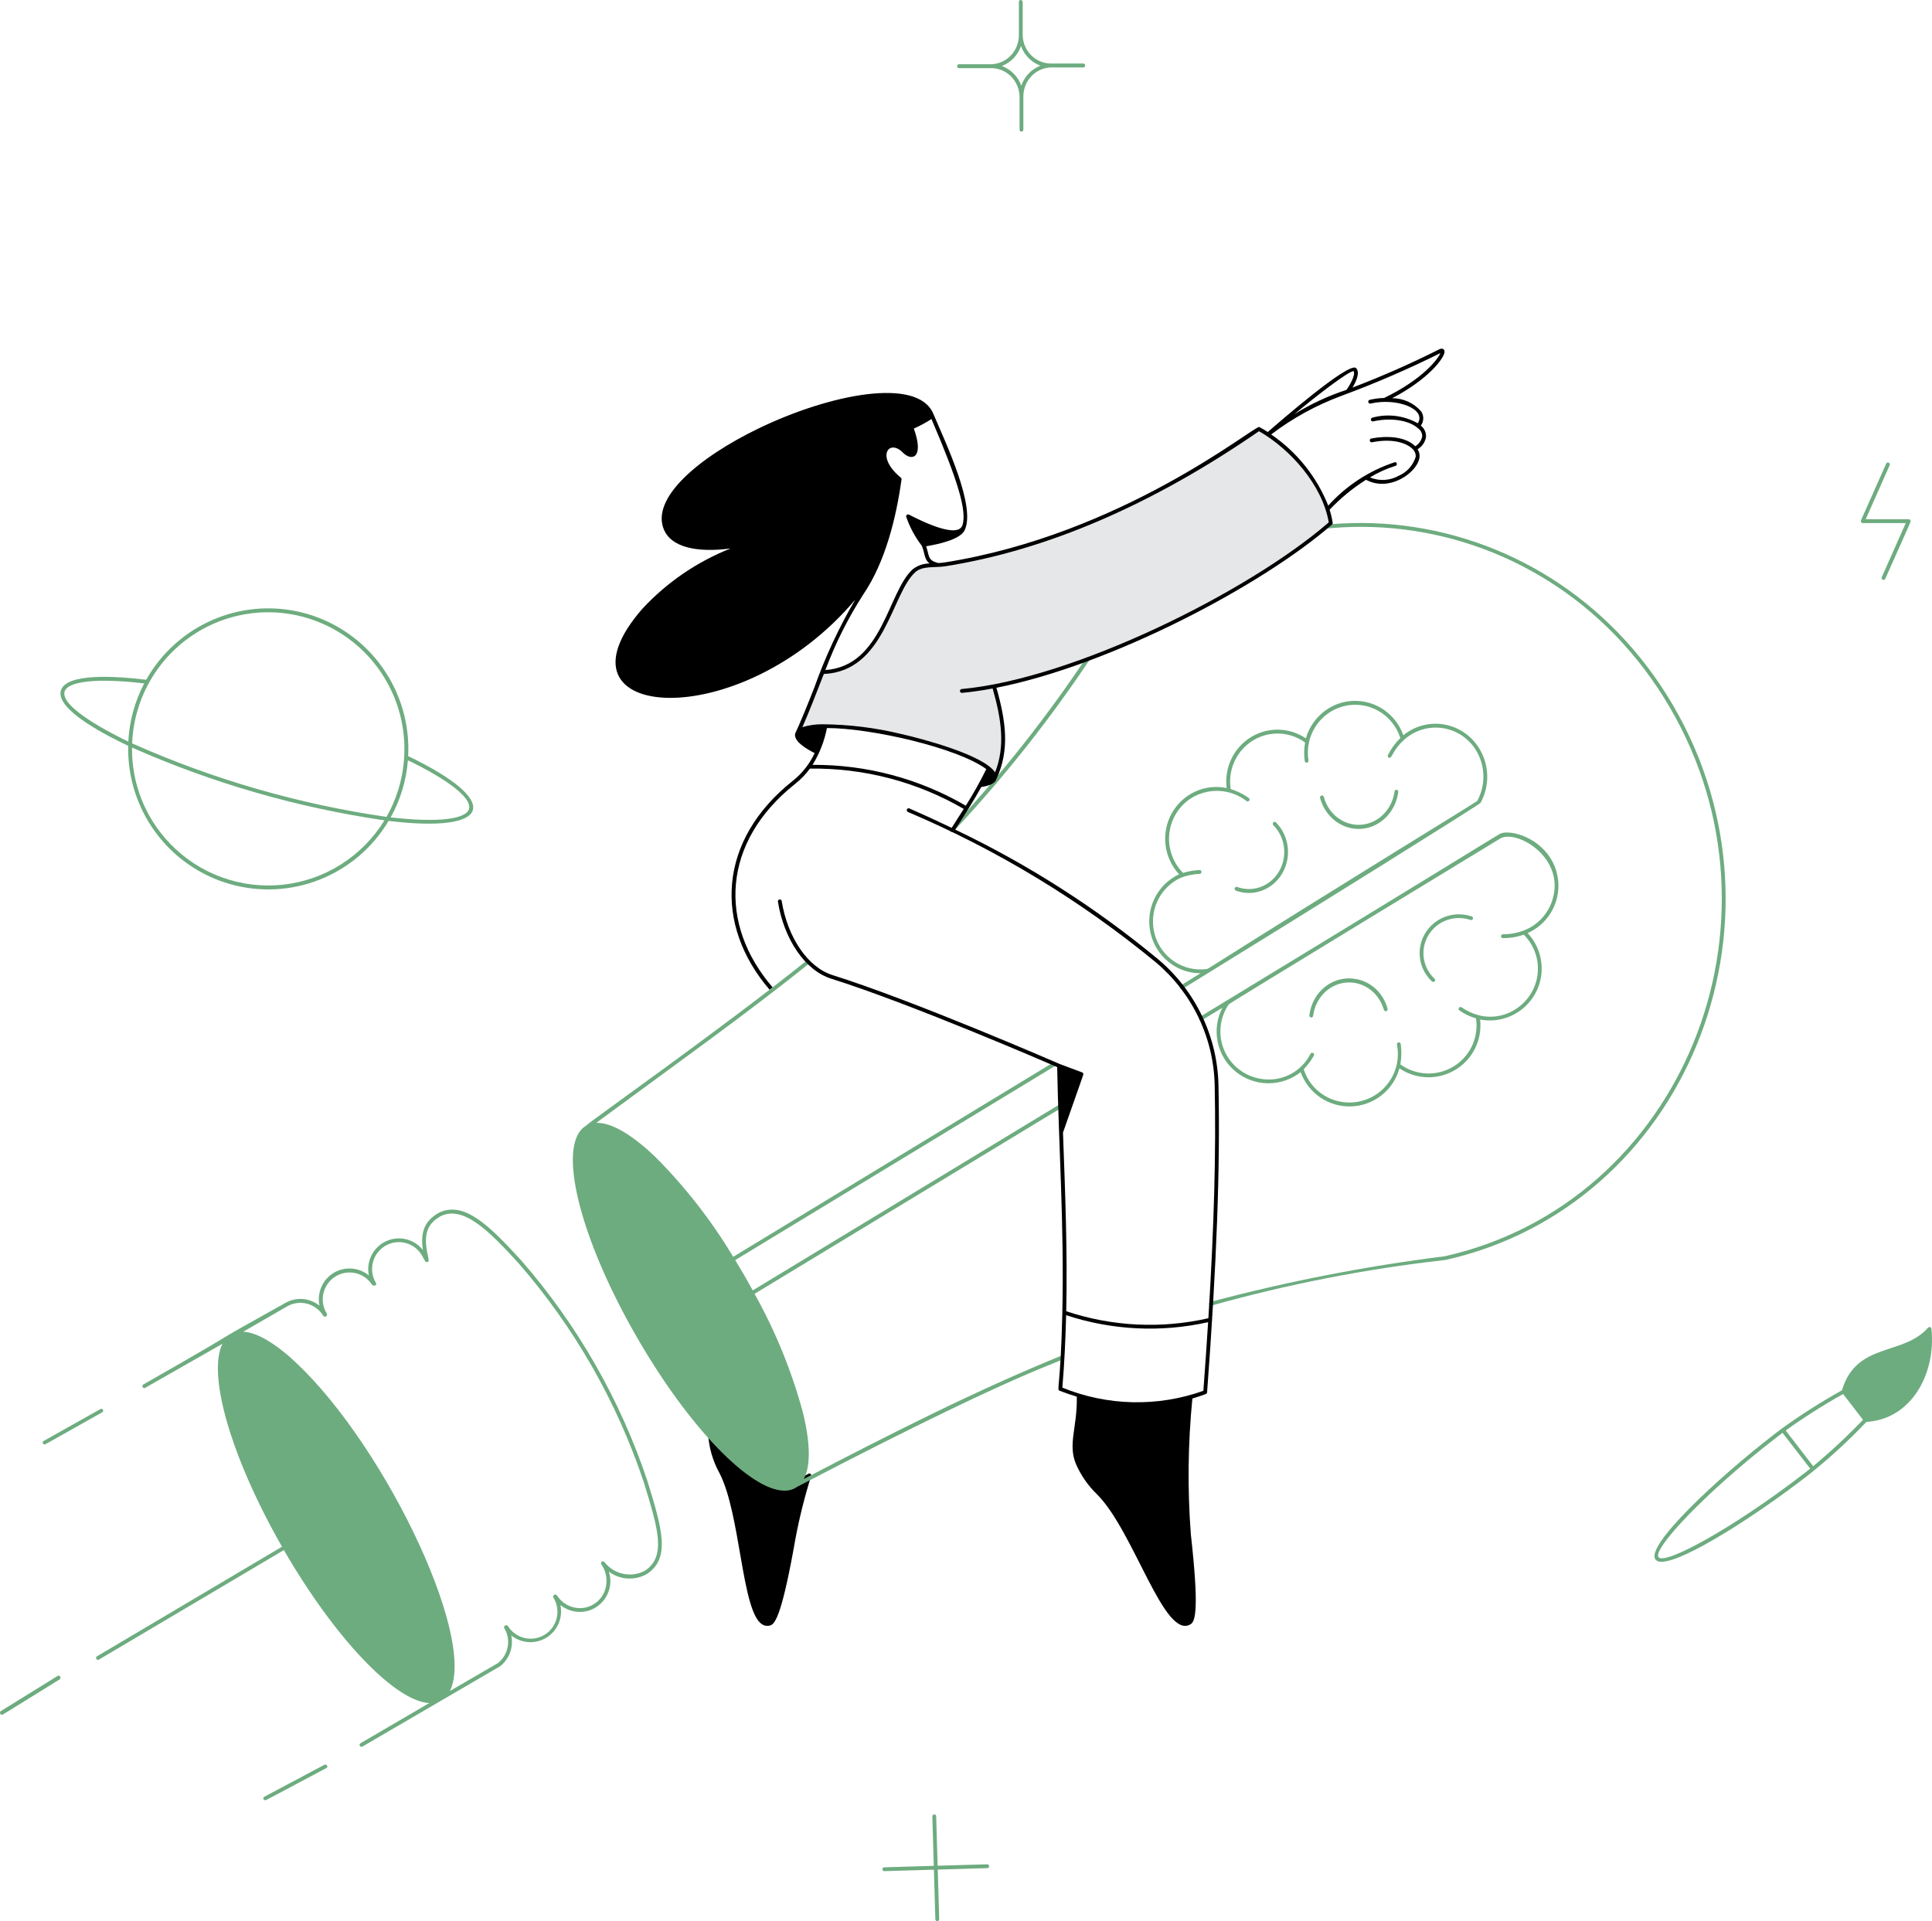 <svg width="543" height="540" viewBox="0 0 543 540" fill="none" xmlns="http://www.w3.org/2000/svg">
<path d="M227.242 414.23C227.242 414.23 224.468 415.735 223.206 416.426C217.177 420.923 204.934 408.063 199.916 402.182C199.846 402.101 199.754 402.043 199.653 402.017C199.551 401.99 199.445 401.995 199.346 402.032C199.248 402.069 199.162 402.136 199.1 402.223C199.039 402.311 199.004 402.416 199 402.525C199.157 406.595 200.265 410.565 202.229 414.092C208.191 425.661 208.419 452.857 214.159 456.545C214.507 456.774 214.9 456.921 215.31 456.976C215.719 457.031 216.135 456.992 216.528 456.862C217.971 456.421 219.935 453.185 223.561 432.53C224.682 426.556 226.157 420.66 227.978 414.875C228.007 414.773 228.008 414.665 227.978 414.563C227.949 414.461 227.892 414.37 227.814 414.302C227.736 414.233 227.64 414.19 227.539 414.177C227.437 414.164 227.334 414.183 227.242 414.23Z" fill="#000001"/>
<path d="M381.307 275.224C379.796 274.909 378.239 274.926 376.735 275.275C375.23 275.624 373.81 276.296 372.561 277.25C371.313 278.204 370.264 279.42 369.48 280.822C368.695 282.223 368.192 283.781 368.001 285.397C367.993 285.541 368.037 285.683 368.124 285.794C368.212 285.905 368.335 285.977 368.471 285.995C368.606 286.014 368.743 285.977 368.854 285.893C368.965 285.809 369.042 285.683 369.069 285.542C369.368 283.091 370.455 280.823 372.148 279.118C373.84 277.414 376.035 276.376 378.365 276.179C380.694 275.981 383.017 276.636 384.945 278.034C386.872 279.432 388.287 281.488 388.952 283.857C388.998 283.995 389.092 284.109 389.215 284.175C389.338 284.242 389.481 284.256 389.613 284.214C389.746 284.173 389.858 284.079 389.928 283.953C389.997 283.826 390.017 283.676 389.985 283.534C389.417 281.431 388.302 279.537 386.769 278.068C385.235 276.6 383.343 275.614 381.307 275.224Z" fill="#6DAC7F"/>
<path d="M413.65 257.606C411.504 256.867 409.181 256.802 406.996 257.421C404.812 258.039 402.874 259.311 401.447 261.061C400.02 262.812 399.174 264.956 399.024 267.201C398.874 269.445 399.428 271.681 400.61 273.602C401.124 274.435 401.751 275.195 402.472 275.86C402.522 275.907 402.581 275.943 402.646 275.967C402.71 275.991 402.779 276.002 402.848 276C402.917 275.997 402.985 275.982 403.047 275.953C403.11 275.925 403.167 275.885 403.214 275.835C403.261 275.785 403.298 275.727 403.322 275.663C403.346 275.599 403.357 275.531 403.355 275.462C403.353 275.394 403.337 275.327 403.308 275.265C403.28 275.203 403.239 275.147 403.189 275.1C401.53 273.549 400.458 271.482 400.152 269.244C399.846 267.005 400.325 264.731 401.507 262.799C402.69 260.868 404.505 259.396 406.651 258.629C408.797 257.863 411.143 257.848 413.299 258.587C413.43 258.633 413.574 258.626 413.7 258.566C413.826 258.507 413.923 258.401 413.97 258.27C414.016 258.14 414.009 257.997 413.949 257.873C413.889 257.748 413.782 257.652 413.65 257.606Z" fill="#6DAC7F"/>
<path d="M435.851 241.348C431.845 234.833 423.805 233.092 421.51 234.41C418.86 235.928 406.006 244.036 337.234 285.833C337.12 285.912 337.041 286.03 337.012 286.165C336.983 286.299 337.007 286.44 337.078 286.557C337.149 286.675 337.263 286.761 337.395 286.798C337.528 286.836 337.67 286.821 337.792 286.757L343.56 283.258C342.032 286.216 341.565 289.607 342.237 292.868C342.908 296.128 344.677 299.06 347.25 301.176C349.822 303.291 353.042 304.462 356.374 304.493C359.706 304.525 362.948 303.415 365.559 301.348C366.602 304.261 368.546 306.767 371.111 308.501C373.676 310.235 376.728 311.107 379.823 310.99C382.917 310.873 385.894 309.773 388.32 307.85C390.747 305.928 392.497 303.283 393.316 300.299C395.627 301.861 398.338 302.729 401.127 302.8C403.917 302.87 406.668 302.14 409.055 300.696C411.442 299.252 413.365 297.154 414.595 294.652C415.825 292.149 416.311 289.347 415.996 286.577C419.021 287.149 422.15 286.75 424.935 285.437C427.72 284.125 430.018 281.966 431.5 279.269C432.982 276.573 433.573 273.477 433.187 270.425C432.802 267.373 431.46 264.521 429.353 262.277C431.249 261.432 432.942 260.193 434.321 258.642C435.699 257.09 436.73 255.263 437.345 253.283C437.96 251.302 438.145 249.212 437.887 247.154C437.63 245.096 436.936 243.117 435.851 241.348ZM436.195 253.318C435.555 255.197 434.507 256.911 433.127 258.338C431.746 259.765 430.066 260.869 428.208 261.571C426.361 262.26 424.403 262.61 422.431 262.603C422.288 262.603 422.15 262.655 422.045 262.751C421.939 262.847 421.872 262.979 421.859 263.121C421.854 263.192 421.863 263.264 421.887 263.332C421.91 263.4 421.947 263.462 421.995 263.516C422.043 263.569 422.101 263.612 422.166 263.643C422.232 263.673 422.302 263.69 422.374 263.692C424.377 263.713 426.367 263.38 428.254 262.709C429.704 264.148 430.809 265.897 431.483 267.825C432.158 269.752 432.385 271.808 432.149 273.836C431.912 275.864 431.217 277.812 430.117 279.533C429.016 281.254 427.539 282.702 425.796 283.769C424.291 284.717 422.608 285.347 420.851 285.623C419.093 285.898 417.298 285.812 415.575 285.37C413.853 284.903 412.225 284.142 410.762 283.12C410.648 283.053 410.512 283.03 410.382 283.056C410.252 283.082 410.135 283.155 410.055 283.261C409.975 283.367 409.937 283.499 409.948 283.631C409.959 283.763 410.019 283.887 410.115 283.978C411.56 284.987 413.157 285.759 414.845 286.265C415.239 288.892 414.847 291.576 413.719 293.981C412.591 296.386 410.776 298.405 408.504 299.783C406.231 301.161 403.602 301.838 400.945 301.729C398.289 301.619 395.724 300.728 393.573 299.167C393.91 297.278 393.947 295.349 393.682 293.449C393.66 293.308 393.583 293.181 393.468 293.097C393.353 293.013 393.209 292.977 393.068 292.999C392.927 293.021 392.8 293.097 392.716 293.212C392.631 293.327 392.596 293.471 392.617 293.612C393.094 295.996 392.923 298.464 392.123 300.759C391.322 303.055 389.921 305.094 388.065 306.666C386.209 308.238 383.966 309.285 381.568 309.698C379.17 310.111 376.706 309.875 374.43 309.015C372.541 308.299 370.839 307.164 369.451 305.697C368.063 304.229 367.026 302.467 366.418 300.542C367.529 299.389 368.49 298.101 369.279 296.708C369.348 296.583 369.363 296.435 369.323 296.298C369.282 296.161 369.189 296.046 369.063 295.978C368.938 295.91 368.79 295.894 368.653 295.934C368.516 295.975 368.4 296.068 368.332 296.194C367.087 298.692 365.074 300.726 362.588 301.998C360.102 303.27 357.274 303.713 354.517 303.263C352.252 302.927 350.11 302.02 348.293 300.63C346.475 299.239 345.041 297.409 344.125 295.312C343.21 293.216 342.843 290.921 343.059 288.644C343.275 286.367 344.067 284.182 345.36 282.294C345.609 281.928 419.893 236.774 421.604 235.717C426.131 232.941 440.358 241.131 436.195 253.324V253.318Z" fill="#6DAC7F"/>
<path d="M415.752 210.387C414.68 208.62 413.248 207.103 411.552 205.94C409.855 204.777 407.933 203.993 405.914 203.641C403.894 203.289 401.824 203.377 399.84 203.899C397.857 204.421 396.007 205.365 394.412 206.669C393.692 204.628 392.531 202.775 391.014 201.246C389.497 199.717 387.662 198.549 385.643 197.829C383.624 197.108 381.471 196.853 379.342 197.081C377.213 197.309 375.161 198.015 373.335 199.148C370.278 201.06 368.028 204.048 367.016 207.538C364.72 205.99 362.032 205.142 359.274 205.096C356.515 205.05 353.801 205.808 351.456 207.279C349.11 208.75 347.232 210.872 346.044 213.393C344.857 215.914 344.41 218.728 344.758 221.498C341.763 220.875 338.65 221.234 335.87 222.523C333.09 223.812 330.788 225.964 329.299 228.667C327.809 231.37 327.209 234.483 327.586 237.554C327.962 240.626 329.296 243.496 331.393 245.748C328.406 247.135 325.978 249.515 324.512 252.492C323.046 255.469 322.63 258.864 323.334 262.113C324.038 265.363 325.819 268.27 328.381 270.353C330.943 272.437 334.132 273.57 337.418 273.565L331.837 276.997C331.716 277.073 331.63 277.194 331.598 277.334C331.566 277.474 331.59 277.622 331.665 277.744C331.739 277.866 331.859 277.953 331.998 277.986C332.136 278.018 332.281 277.994 332.402 277.918C369.927 254.833 415.846 226.141 416.128 225.66C417.417 223.312 418.061 220.658 417.995 217.972C417.929 215.287 417.155 212.668 415.752 210.387ZM415.187 225.131C415.023 225.417 374.333 250.227 339.73 272.143C339.543 272.267 339.332 272.349 339.111 272.383C335.946 272.803 332.736 272.059 330.067 270.287C327.397 268.514 325.445 265.83 324.564 262.724C323.684 259.617 323.935 256.294 325.27 253.359C326.606 250.424 328.938 248.071 331.843 246.729C333.554 246.074 335.359 245.702 337.187 245.628C337.321 245.618 337.447 245.557 337.539 245.457C337.631 245.356 337.682 245.225 337.682 245.088C337.682 244.952 337.631 244.82 337.539 244.72C337.447 244.62 337.321 244.559 337.187 244.549C335.601 244.616 334.03 244.887 332.512 245.356C331.077 243.917 329.984 242.167 329.315 240.238C328.647 238.309 328.42 236.251 328.653 234.22C328.885 232.189 329.571 230.239 330.657 228.515C331.744 226.792 333.204 225.341 334.926 224.273C337.291 222.842 340.026 222.162 342.778 222.321C345.529 222.48 348.17 223.471 350.359 225.166C350.474 225.249 350.617 225.283 350.756 225.26C350.895 225.237 351.02 225.159 351.102 225.043C351.185 224.926 351.218 224.782 351.196 224.641C351.173 224.5 351.096 224.374 350.981 224.29C349.426 223.191 347.709 222.347 345.894 221.79C345.482 219.163 345.846 216.472 346.941 214.054C348.036 211.636 349.813 209.6 352.047 208.201C354.282 206.802 356.876 206.103 359.502 206.192C362.128 206.281 364.669 207.153 366.807 208.7C366.495 210.434 366.46 212.209 366.705 213.955C366.736 214.089 366.816 214.206 366.93 214.282C367.043 214.358 367.181 214.388 367.315 214.365C367.449 214.342 367.569 214.268 367.651 214.158C367.733 214.049 367.771 213.911 367.757 213.774C367.208 210.416 367.935 206.971 369.792 204.133C371.649 201.294 374.499 199.272 377.768 198.473C381.037 197.674 384.484 198.156 387.416 199.823C390.349 201.49 392.549 204.219 393.576 207.461C392.146 208.842 390.961 210.462 390.074 212.25C389.843 212.768 390.552 213.68 391.278 212.27C392.1 210.663 393.206 209.223 394.542 208.022C395.995 206.685 397.722 205.69 399.598 205.107C401.475 204.523 403.456 204.367 405.399 204.647C407.342 204.928 409.201 205.639 410.841 206.73C412.482 207.821 413.865 209.265 414.89 210.96C416.165 213.087 416.863 215.517 416.915 218.005C416.967 220.493 416.371 222.951 415.187 225.131Z" fill="#6DAC7F"/>
<path d="M358.575 231.126C358.472 231.037 358.341 230.993 358.208 231.001C358.076 231.009 357.951 231.07 357.859 231.171C357.768 231.272 357.716 231.406 357.714 231.545C357.713 231.684 357.761 231.819 357.851 231.922C359.505 233.566 360.569 235.757 360.866 238.126C361.162 240.495 360.673 242.899 359.479 244.935C358.286 246.971 356.461 248.515 354.311 249.309C352.16 250.102 349.815 250.097 347.667 249.294C347.539 249.256 347.402 249.271 347.284 249.335C347.166 249.399 347.076 249.508 347.031 249.639C346.986 249.77 346.99 249.914 347.043 250.043C347.095 250.171 347.192 250.273 347.314 250.329C349.688 251.218 352.281 251.224 354.658 250.347C357.036 249.47 359.053 247.763 360.373 245.512C361.693 243.262 362.234 240.604 361.907 237.985C361.579 235.366 360.403 232.944 358.575 231.126Z" fill="#6DAC7F"/>
<path d="M391.947 222.419C391.626 224.895 390.523 227.178 388.822 228.888C387.12 230.598 384.923 231.632 382.597 231.817C380.27 232.001 377.955 231.326 376.036 229.904C374.118 228.482 372.713 226.398 372.055 224C372.015 223.854 371.922 223.73 371.797 223.656C371.672 223.582 371.525 223.565 371.388 223.607C371.251 223.65 371.135 223.749 371.067 223.883C370.998 224.017 370.982 224.175 371.021 224.321C371.746 226.973 373.299 229.278 375.419 230.851C377.539 232.425 380.099 233.172 382.671 232.967C385.243 232.762 387.672 231.618 389.552 229.727C391.431 227.835 392.649 225.31 393 222.572C392.999 222.434 392.952 222.3 392.867 222.196C392.781 222.091 392.664 222.024 392.535 222.005C392.407 221.987 392.277 222.018 392.169 222.094C392.061 222.171 391.982 222.286 391.947 222.419Z" fill="#6DAC7F"/>
<path d="M470.275 198.35C434.603 137.2 351.288 128.79 306.376 183.253C294.71 200.9 281.588 217.546 267.146 233.016C267.098 233.068 267.06 233.128 267.035 233.194C267.01 233.26 266.998 233.33 267 233.401C267.002 233.471 267.018 233.541 267.047 233.605C267.076 233.669 267.118 233.727 267.169 233.776C267.221 233.824 267.281 233.862 267.347 233.887C267.414 233.912 267.484 233.923 267.555 233.921C267.625 233.919 267.695 233.903 267.759 233.874C267.824 233.845 267.882 233.804 267.931 233.753C282.417 218.267 295.574 201.596 307.263 183.915C307.287 183.881 307.306 183.844 307.32 183.804C351.537 130.388 433.864 138.076 469.339 198.877C504.725 259.536 472.676 338.102 406.073 353.112C383.837 355.893 361.818 360.184 340.168 365.954C340.037 365.997 339.927 366.089 339.862 366.21C339.797 366.332 339.781 366.474 339.818 366.606C339.854 366.739 339.941 366.853 340.06 366.924C340.178 366.994 340.319 367.017 340.454 366.987C361.885 360.972 383.768 356.693 405.89 354.194C405.965 354.209 406.043 354.209 406.119 354.194C473.666 339.132 506.005 259.602 470.275 198.35Z" fill="#6DAC7F"/>
<path d="M353.749 121C335.993 133.25 303.565 152.99 265.452 159.003C262.531 159.468 258.928 158.796 256.709 160.77C249.695 167.006 248.252 188.765 230.934 189.238C228.522 195.283 226.351 201.146 224 206.143C224.825 205.004 227.64 204.434 231.75 204.4C238.867 204.554 245.947 205.461 252.871 207.106C264.39 209.67 273.949 213.308 277.713 216.294C278.964 217.285 279.577 218.211 279.394 219C283.314 210.61 281.782 202.086 279.205 193.215C310.284 187.247 353.343 165.399 374 147.426C372.359 137.142 363.212 126.307 353.749 121Z" fill="#E6E7E8"/>
<path d="M298.935 381.38C298.907 381.315 298.868 381.256 298.817 381.207C298.767 381.157 298.708 381.118 298.643 381.091C298.578 381.065 298.508 381.051 298.437 381.052C298.367 381.052 298.297 381.066 298.232 381.094C273.957 390.975 250.152 403.087 225.914 415.717C227.861 412.092 227.789 405.607 225.627 396.888C222.481 385.306 217.929 374.152 212.073 363.673L298.158 311.483C298.28 311.407 298.368 311.286 298.401 311.145C298.434 311.005 298.41 310.857 298.334 310.734C298.258 310.612 298.136 310.524 297.995 310.491C297.855 310.458 297.707 310.482 297.584 310.558L211.568 362.705C209.925 359.707 208.305 356.921 206.633 354.19L296.454 299.663C296.577 299.587 296.665 299.466 296.698 299.325C296.731 299.185 296.707 299.037 296.631 298.915C296.555 298.792 296.433 298.705 296.292 298.672C296.152 298.638 296.004 298.663 295.881 298.739L206.069 353.271C199.964 343.096 192.647 333.697 184.276 325.282C177.518 318.793 171.734 315.472 167.571 315.615C190.797 298.504 209.535 285.161 227.276 270.947C227.38 270.855 227.445 270.726 227.457 270.587C227.469 270.448 227.427 270.31 227.339 270.202C227.252 270.093 227.125 270.022 226.987 270.005C226.849 269.987 226.709 270.023 226.596 270.105C202.444 289.47 165.902 315.105 164.603 316.491C156.371 321.594 162.682 347.63 179.075 376.003C193.796 401.486 210.952 418.998 220.483 418.998C221.759 419.028 223.011 418.647 224.053 417.91C295.694 380.521 299.651 383.124 298.935 381.38Z" fill="#6DAC7F"/>
<path d="M542.837 373.474C542.825 373.37 542.782 373.272 542.715 373.192C542.648 373.112 542.559 373.054 542.459 373.023C542.359 372.993 542.253 372.992 542.153 373.021C542.052 373.05 541.963 373.108 541.895 373.187C534.904 381.185 521.769 377.151 517.692 390.782C511.901 394.011 506.302 397.573 500.923 401.451C500.807 401.485 500.705 401.559 500.637 401.66C499.946 402.173 499.245 402.704 498.525 403.26C482.682 415.5 462.316 434.505 465.292 438.366C465.505 438.593 465.767 438.767 466.059 438.875C466.35 438.983 466.662 439.022 466.971 438.988C473.331 438.988 493.535 425.971 507.653 415.07C513.664 410.366 519.314 405.217 524.556 399.668C537.225 398.931 544.172 386.098 542.837 373.474ZM506.983 414.204C487.089 429.577 467.908 439.969 466.146 437.71C464.384 435.451 479.296 419.487 499.19 404.117C499.8 403.644 500.405 403.185 500.998 402.744L508.77 412.811C508.192 413.261 507.599 413.728 506.983 414.204ZM509.61 412.117L501.875 402.085C507.061 398.371 512.45 394.947 518.016 391.831L523.611 399.083C519.191 403.686 514.516 408.038 509.61 412.117Z" fill="#6DAC7F"/>
<path d="M528.88 162.235L535.624 147.034H523.525C523.437 147.028 523.352 147 523.276 146.954C523.2 146.909 523.136 146.846 523.088 146.77C523.041 146.695 523.012 146.61 523.003 146.521C522.994 146.432 523.006 146.343 523.038 146.259L530.128 130.319C530.186 130.188 530.293 130.086 530.425 130.035C530.557 129.984 530.705 129.989 530.834 130.047C530.963 130.105 531.064 130.213 531.115 130.347C531.165 130.48 531.161 130.628 531.103 130.759L524.362 145.959H536.461C536.551 145.962 536.64 145.988 536.718 146.034C536.796 146.08 536.862 146.144 536.909 146.222C537.141 146.585 537.507 145.511 529.87 162.675C529.812 162.807 529.704 162.911 529.57 162.963C529.437 163.015 529.288 163.012 529.156 162.954C529.025 162.895 528.922 162.787 528.87 162.652C528.819 162.517 528.822 162.367 528.88 162.235Z" fill="#6DAC7F"/>
<path d="M277.477 524.018L263.527 524.427L263.117 510.489C263.104 510.353 263.04 510.226 262.937 510.135C262.834 510.045 262.7 509.996 262.563 510C262.425 510.004 262.295 510.06 262.197 510.157C262.1 510.254 262.042 510.384 262.037 510.521L262.447 524.459L248.494 524.868C248.358 524.88 248.231 524.943 248.139 525.045C248.048 525.146 247.998 525.279 248 525.416C248.002 525.553 248.056 525.683 248.151 525.782C248.246 525.881 248.375 525.94 248.512 525.947L262.479 525.538L262.888 539.476C262.892 539.616 262.95 539.75 263.051 539.847C263.152 539.945 263.286 540 263.427 540C263.572 539.998 263.711 539.938 263.812 539.834C263.914 539.73 263.97 539.59 263.968 539.445L263.559 525.506L277.511 525.097C277.648 525.084 277.775 525.019 277.865 524.916C277.956 524.813 278.004 524.679 278 524.542C277.995 524.404 277.939 524.274 277.842 524.177C277.745 524.079 277.614 524.023 277.477 524.018Z" fill="#6DAC7F"/>
<path d="M304.51 17.858H295.426C293.327 17.867 291.308 17.026 289.811 15.517C288.313 14.008 287.458 11.954 287.431 9.801V0.56C287.431 -0.05 286.36 -0.312 286.363 0.56V9.81C286.384 11.97 285.569 14.052 284.097 15.598C282.624 17.143 280.614 18.028 278.506 18.058H269.497C269.362 18.068 269.235 18.13 269.143 18.232C269.051 18.333 269 18.467 269 18.606C269 18.744 269.051 18.878 269.143 18.979C269.235 19.081 269.362 19.143 269.497 19.153H278.563C280.662 19.148 282.678 19.991 284.174 21.5C285.669 23.009 286.524 25.061 286.553 27.212V36.454C286.553 36.599 286.609 36.738 286.709 36.84C286.809 36.943 286.944 37 287.085 37C287.227 37 287.362 36.943 287.462 36.84C287.562 36.738 287.618 36.599 287.618 36.454V27.204C287.597 25.042 288.412 22.96 289.886 21.413C291.36 19.866 293.371 18.982 295.48 18.953H304.496C304.631 18.945 304.758 18.884 304.852 18.784C304.945 18.684 304.998 18.551 305 18.412C305.002 18.273 304.952 18.139 304.861 18.036C304.77 17.933 304.645 17.869 304.51 17.858ZM287.046 24.073C286.583 22.799 285.853 21.644 284.907 20.691C283.961 19.737 282.823 19.008 281.572 18.555C282.815 18.08 283.941 17.332 284.871 16.362C285.802 15.393 286.513 14.226 286.955 12.944C287.418 14.218 288.148 15.373 289.094 16.326C290.04 17.279 291.178 18.009 292.429 18.462C291.186 18.936 290.059 19.685 289.129 20.654C288.199 21.624 287.488 22.791 287.046 24.073Z" fill="#6DAC7F"/>
<path d="M74.255 505.049L91.171 496.056C91.301 495.996 91.451 495.984 91.591 496.021C91.731 496.059 91.849 496.144 91.922 496.259C91.996 496.373 92.018 496.509 91.985 496.639C91.952 496.768 91.867 496.881 91.746 496.955C77.995 504.255 75.4 505.686 74.79 505.959C74.66 506.009 74.513 506.014 74.379 505.971C74.246 505.928 74.134 505.841 74.067 505.727C74 505.613 73.983 505.48 74.017 505.355C74.052 505.229 74.137 505.12 74.255 505.049Z" fill="#6DAC7F"/>
<path d="M12.526 405.998C12.41 405.998 12.297 405.961 12.205 405.891C12.113 405.822 12.047 405.723 12.017 405.613C11.988 405.502 11.996 405.384 12.041 405.278C12.087 405.173 12.166 405.085 12.267 405.029L28.218 396.068C28.338 396 28.481 395.982 28.615 396.019C28.749 396.055 28.863 396.142 28.931 396.262C29 396.381 29.018 396.522 28.981 396.655C28.945 396.787 28.856 396.9 28.735 396.968C11.95 406.383 12.805 405.998 12.526 405.998Z" fill="#6DAC7F"/>
<path d="M181.967 416.307C174.345 393.47 162.28 372.38 146.471 354.262C137.393 344.316 130.42 337.537 123.43 340.849C119.195 343.181 118.145 346.482 118.857 351.352C117.649 349.83 115.965 348.76 114.077 348.316C112.19 347.873 110.208 348.081 108.452 348.906C106.697 349.732 105.269 351.128 104.401 352.868C103.533 354.609 103.275 356.592 103.668 358.497C102.285 357.363 100.584 356.689 98.802 356.568C97.02 356.446 95.244 356.884 93.721 357.821C92.197 358.758 91.002 360.146 90.3 361.795C89.597 363.444 89.423 365.271 89.801 367.023C88.496 365.955 86.903 365.3 85.227 365.141C83.55 364.982 81.864 365.327 80.382 366.131C53.132 381.296 73.901 369.992 40.29 389.15C40.166 389.221 40.076 389.338 40.039 389.476C40.001 389.613 40.02 389.76 40.091 389.884C40.161 390.008 40.278 390.099 40.415 390.137C40.552 390.174 40.699 390.155 40.822 390.084L62.534 377.703C58.229 386.24 64.843 409.539 79.26 434.753L27.263 465.557C27.14 465.63 27.052 465.748 27.017 465.886C26.982 466.025 27.002 466.171 27.075 466.294C27.147 466.417 27.265 466.506 27.403 466.541C27.541 466.577 27.687 466.556 27.81 466.483L79.787 435.696C94.309 460.79 111.132 478.224 120.639 478.704L101.299 490.01C101.185 490.087 101.104 490.204 101.073 490.338C101.042 490.472 101.063 490.613 101.133 490.732C101.202 490.851 101.313 490.939 101.445 490.978C101.576 491.017 101.718 491.004 101.84 490.942L140.597 468.332C141.864 467.324 142.825 465.981 143.372 464.454C143.92 462.927 144.031 461.276 143.695 459.689C145.081 460.801 146.775 461.456 148.546 461.566C150.316 461.675 152.078 461.233 153.589 460.3C155.1 459.367 156.287 457.988 156.989 456.353C157.69 454.717 157.871 452.904 157.508 451.161C158.595 452.03 159.872 452.628 161.234 452.907C162.596 453.185 164.004 453.137 165.344 452.764C166.451 452.435 167.481 451.887 168.374 451.153C169.267 450.419 170.005 449.513 170.544 448.488C171.083 447.464 171.413 446.341 171.514 445.187C171.616 444.033 171.486 442.87 171.133 441.766C172.642 442.888 174.439 443.552 176.313 443.68C178.186 443.807 180.057 443.393 181.703 442.487C188.653 438.077 185.997 429.417 181.967 416.307ZM181.139 441.575C179.265 442.535 177.117 442.81 175.063 442.354C173.009 441.897 171.177 440.736 169.883 439.071C169.801 438.962 169.68 438.889 169.546 438.866C169.412 438.843 169.274 438.872 169.16 438.947C169.047 439.022 168.966 439.138 168.935 439.271C168.903 439.404 168.924 439.544 168.992 439.663C169.724 440.707 170.202 441.909 170.387 443.172C170.573 444.436 170.46 445.725 170.059 446.937C169.669 448.079 169.011 449.11 168.141 449.943C167.271 450.777 166.214 451.388 165.059 451.727C163.506 452.165 161.854 452.096 160.342 451.531C158.829 450.966 157.535 449.934 156.645 448.583C156.127 447.743 155.196 448.48 155.549 449.066C156.601 450.771 156.935 452.826 156.477 454.779C156.019 456.732 154.808 458.422 153.109 459.478C151.409 460.534 149.362 460.869 147.417 460.409C145.471 459.95 143.787 458.734 142.735 457.028C142.209 456.494 141.406 457.083 141.747 457.654C142.684 459.229 143.019 461.092 142.69 462.897C142.36 464.701 141.389 466.324 139.956 467.463L126.437 475.32C134.236 459.832 106.334 402.768 80.721 380.79C77.455 378.049 72.6 374.545 68.369 374.317L80.897 367.089C82.596 366.184 84.576 365.967 86.43 366.482C88.283 366.997 89.87 368.205 90.863 369.858C90.951 369.98 91.081 370.063 91.227 370.092C91.374 370.12 91.525 370.092 91.651 370.012C91.778 369.932 91.869 369.807 91.907 369.662C91.944 369.517 91.926 369.364 91.854 369.232C90.804 367.545 90.459 365.51 90.894 363.569C91.329 361.628 92.508 359.937 94.177 358.863C95.846 357.789 97.869 357.419 99.808 357.833C101.746 358.246 103.445 359.41 104.534 361.073C104.91 361.644 106.083 361.324 105.673 360.632C105.062 359.638 104.692 358.513 104.593 357.349C104.494 356.185 104.669 355.014 105.103 353.93C105.637 352.564 106.556 351.383 107.749 350.534C108.941 349.684 110.354 349.202 111.815 349.146C113.276 349.091 114.722 349.464 115.975 350.221C117.227 350.978 118.233 352.085 118.868 353.407C118.931 353.516 119.247 354.07 119.437 354.385C119.907 355.162 120.559 354.642 120.488 354.119C119.207 348.471 119.013 344.51 123.905 341.815C130.215 338.84 137.2 345.705 145.677 354.991C161.382 372.989 173.368 393.94 180.939 416.627C184.963 429.708 187.383 437.608 181.139 441.575Z" fill="#6DAC7F"/>
<path d="M0.537 481.998C0.418 481.997 0.304 481.956 0.21 481.879C0.117 481.803 0.049 481.696 0.019 481.575C-0.012 481.454 -0.005 481.326 0.04 481.21C0.085 481.094 0.164 480.996 0.266 480.933L16.219 471.062C16.341 470.996 16.483 470.982 16.614 471.023C16.746 471.065 16.858 471.158 16.927 471.284C16.996 471.41 17.017 471.559 16.986 471.701C16.955 471.843 16.874 471.967 16.76 472.048C-0.002 482.4 0.821 481.998 0.537 481.998Z" fill="#6DAC7F"/>
<path d="M114.716 212.532C115.172 203.643 112.622 194.86 107.478 187.607C102.335 180.353 94.9 175.055 86.378 172.57C77.856 170.086 68.748 170.56 60.529 173.918C52.309 177.275 45.462 183.318 41.096 191.067C32.586 190.026 18.556 189.111 17.116 194.099C15.521 199.625 30.799 207.153 36.031 209.633C35.84 218.351 38.532 226.888 43.685 233.912C48.839 240.935 56.165 246.051 64.521 248.461C72.877 250.872 81.793 250.441 89.879 247.236C97.966 244.031 104.767 238.232 109.224 230.744C138.475 234.285 141.24 225.256 114.716 212.532ZM76.155 172.102C82.797 172.247 89.287 174.121 94.99 177.539C100.693 180.957 105.413 185.802 108.687 191.6C111.961 197.398 113.676 203.95 113.666 210.613C113.656 217.277 111.919 223.823 108.627 229.611C83.965 226.038 59.909 219.086 37.132 208.951C37.533 198.908 41.844 189.423 49.14 182.533C56.437 175.643 66.136 171.898 76.155 172.102ZM18.157 194.401C19.018 191.424 27.561 190.55 40.528 192.1C37.87 197.162 36.346 202.745 36.062 208.459C31.841 206.431 16.855 198.918 18.157 194.401ZM47.784 237.113C40.815 229.881 36.977 220.179 37.106 210.122C59.719 220.134 83.584 227.018 108.045 230.583C104.982 235.584 100.818 239.814 95.872 242.951C90.926 246.087 85.329 248.045 79.512 248.676C73.694 249.306 67.81 248.592 62.31 246.587C56.81 244.583 51.841 241.342 47.784 237.113ZM131.818 227.387C130.958 230.315 122.833 231.256 109.8 229.752C112.553 224.814 114.206 219.337 114.647 213.697C126.263 219.327 132.67 224.416 131.813 227.381L131.818 227.387Z" fill="#6DAC7F"/>
<path d="M404.38 98.255C396.483 102.223 388.39 105.789 380.131 108.938C381.123 107.289 382.344 104.697 381.118 103.458C379.193 101.512 359.076 119.016 356.314 121.439C355.538 120.912 354.729 120.436 353.892 120.012C352.279 119.849 315.332 150.202 265.553 158.082C264.945 158.173 264.333 158.23 263.72 158.254C260.574 157.492 261.252 156.184 260.288 153.544C264.089 152.925 269.917 151.578 271.132 149.018C274.324 142.299 265.739 124.393 262.307 116.282C257.906 105.879 233.239 110.733 213.117 120.469C196.267 128.623 182.608 140.199 186.703 149.104C188.805 153.67 195.569 155.454 205.33 154.164C195.891 157.898 187.412 163.699 180.52 171.14C152.874 202.82 207.975 207.033 240.363 168.554C235.775 176.396 231.933 184.65 228.889 193.208C224.465 204.535 223.567 205.84 223.484 206.202C222.987 208.437 226.916 210.64 228.958 211.682C227.554 214.725 225.451 217.395 222.821 219.476C201.686 236.238 200.634 259.97 216.28 278.17L217.138 277.514C201.889 259.819 202.787 236.744 223.496 220.321C225.059 219.084 226.45 217.645 227.631 216.04C242.807 215.833 257.753 219.75 270.869 227.371C269.874 228.969 268.75 230.73 267.475 232.699C263.602 230.833 259.634 229.008 255.569 227.225C255.44 227.179 255.299 227.184 255.174 227.238C255.048 227.292 254.948 227.391 254.893 227.516C254.838 227.641 254.832 227.781 254.877 227.91C254.922 228.039 255.014 228.146 255.134 228.21C280.31 238.893 303.808 253.148 324.901 270.533C329.954 274.796 334.038 280.084 336.882 286.046C339.727 292.008 341.266 298.506 341.397 305.107C341.791 323.75 341.242 344.465 339.624 370.534C326.377 373.552 312.554 372.87 299.671 368.562C300.037 351.723 299.385 335.349 298.759 318.356C304.693 301.431 304.479 302.173 304.479 301.885C304.474 301.797 304.448 301.712 304.401 301.638C304.355 301.563 304.29 301.502 304.213 301.46C304.087 301.394 297.99 299.134 297.858 299.082C296.877 298.657 256.87 281.27 233.931 274.061C227.068 271.906 221.348 263.54 219.701 253.246C219.673 253.11 219.593 252.989 219.479 252.91C219.365 252.831 219.224 252.799 219.086 252.821C218.949 252.842 218.825 252.916 218.741 253.027C218.656 253.137 218.618 253.276 218.634 253.414C220.35 264.103 226.355 272.822 233.608 275.088C255.575 281.992 293.279 298.269 297.126 299.938C297.529 321.744 299.128 344.602 298.576 368.881C298.572 368.918 298.572 368.956 298.576 368.993C298.095 389.999 296.894 390.561 297.815 390.918C299.474 391.554 301.093 392.114 302.645 392.582C302.806 401.267 300.052 405.896 302.417 411.544C303.826 414.756 305.855 417.66 308.388 420.089C318.792 430.555 327.263 461.305 334.699 456.493C335.997 455.637 337.013 451.995 334.699 431.314C333.727 418.585 333.87 405.796 335.125 393.092C336.375 392.727 337.645 392.308 338.909 391.837C339.006 391.801 339.09 391.738 339.152 391.656C339.214 391.573 339.251 391.474 339.258 391.371C341.969 355.071 342.955 328.456 342.461 305.081C342.326 298.328 340.751 291.681 337.842 285.582C334.933 279.483 330.755 274.073 325.587 269.711C308.13 255.226 288.941 242.957 268.459 233.185C270.847 229.491 273.649 225.076 275.797 221.217C278.337 220.838 279.772 220.061 280.07 218.911C283.787 210.92 282.772 202.871 280.052 193.316C312.4 186.914 354.835 164.49 374.38 147.431C374.448 147.371 374.5 147.294 374.531 147.208C374.562 147.122 374.571 147.03 374.557 146.94C374.359 145.698 374.072 144.471 373.699 143.27C376.742 140.046 380.182 137.218 383.935 134.853C385.321 135.607 386.877 136 388.456 135.995C393.69 135.995 398.64 131.756 398.972 128.474C399.039 127.7 398.844 126.925 398.42 126.274C399.033 125.915 399.56 125.428 399.966 124.846C400.373 124.264 400.648 123.601 400.773 122.903C400.829 122.282 400.725 121.657 400.472 121.087C400.218 120.517 399.824 120.02 399.326 119.644C399.751 119.074 399.991 118.387 400.014 117.677C400.036 116.967 399.84 116.267 399.452 115.671C398.442 114.494 397.188 113.55 395.777 112.904C394.366 112.258 392.831 111.926 391.279 111.929C401.528 106.581 405.91 100.633 405.998 98.932C406.036 98.193 405.406 97.662 404.38 98.255ZM338.217 390.932C325.347 395.515 311.235 395.199 298.584 390.044C299.156 383.166 299.477 376.379 299.64 369.672C312.518 373.922 326.311 374.602 339.546 371.638C339.163 377.763 338.72 384.179 338.217 390.932ZM380.423 104.303C381.129 105.328 379.141 108.661 378.421 109.592C373.287 111.266 368.376 113.557 363.795 116.413C370.593 110.773 378.85 104.463 380.423 104.303ZM242.637 167.078C248.808 158 251.886 145.573 253.378 134.748C253.392 134.657 253.381 134.564 253.347 134.478C253.314 134.393 253.258 134.317 253.187 134.26C245.983 128.357 249.849 123.243 253.727 127.184C256.281 129.781 259.81 128.76 256.839 120.454C258.562 119.703 260.22 118.811 261.795 117.786C269.165 134.99 271.727 143.387 270.546 147.502C269.374 151.569 259.253 146.609 255.466 144.648C255.369 144.599 255.259 144.579 255.151 144.593C255.042 144.607 254.941 144.654 254.859 144.726C254.778 144.799 254.721 144.894 254.695 145C254.669 145.106 254.675 145.217 254.714 145.319C255.724 148.233 257.199 150.965 259.081 153.41C259.99 155.508 259.676 157.209 261.274 158.385C259.563 158.377 257.899 158.944 256.55 159.995C249.463 166.311 248.171 187.194 231.981 188.336C234.762 180.89 238.334 173.764 242.637 167.078ZM271.441 226.469C258.377 218.856 243.5 214.89 228.372 214.987C230.332 211.808 231.703 208.302 232.418 204.638C244.862 204.638 269.162 210.224 277.207 216.18C275.465 219.707 273.541 223.141 271.441 226.469ZM270.277 193.676C270.14 193.69 270.013 193.756 269.923 193.86C269.833 193.964 269.786 194.099 269.793 194.237C269.799 194.374 269.858 194.504 269.957 194.6C270.056 194.696 270.188 194.75 270.326 194.752H270.375C273.003 194.512 275.9 194.098 278.991 193.521C281.508 202.341 282.546 209.815 279.672 217.105C276.469 212.184 258.981 207.586 253.195 206.293C246.006 204.551 238.639 203.64 231.24 203.579C229.297 203.548 227.362 203.824 225.506 204.398C227.508 199.92 229.381 194.9 231.543 189.443C248.831 188.67 250.513 166.822 257.282 160.8C259.318 158.976 262.833 159.629 265.736 159.158C294.257 154.643 323.903 141.868 353.852 121.199C362.823 126.357 371.683 136.457 373.456 146.829C350.783 166.479 301.527 190.839 270.277 193.676ZM389.011 111.864C387.636 111.9 386.269 112.076 384.93 112.389C384.799 112.429 384.688 112.518 384.62 112.636C384.552 112.755 384.531 112.895 384.563 113.029C384.595 113.162 384.676 113.278 384.79 113.354C384.904 113.429 385.043 113.459 385.179 113.436C392.523 111.707 401.039 114.966 398.474 118.982C396.555 117.892 394.439 117.192 392.248 116.92C390.056 116.648 387.833 116.81 385.705 117.398C385.636 117.414 385.571 117.443 385.513 117.484C385.456 117.526 385.407 117.578 385.37 117.638C385.332 117.698 385.307 117.765 385.296 117.834C385.284 117.904 385.287 117.975 385.303 118.044C385.319 118.113 385.349 118.178 385.39 118.235C385.431 118.293 385.483 118.341 385.544 118.378C385.604 118.416 385.671 118.441 385.741 118.452C385.81 118.464 385.882 118.461 385.951 118.445C390.075 117.475 395.757 117.766 398.706 120.529C399.04 120.783 399.307 121.115 399.483 121.496C399.659 121.877 399.739 122.296 399.715 122.715C399.598 123.28 399.363 123.814 399.024 124.282C398.686 124.75 398.253 125.142 397.753 125.432C394.934 122.564 389.38 122.458 385.387 123.263C385.253 123.297 385.137 123.382 385.063 123.499C384.99 123.616 384.964 123.757 384.991 123.893C385.019 124.028 385.098 124.148 385.211 124.227C385.325 124.307 385.465 124.339 385.602 124.319C391.227 123.177 395.071 124.442 396.793 126C397.152 126.277 397.441 126.636 397.634 127.047C397.827 127.458 397.919 127.909 397.902 128.363C397.545 129.556 396.93 130.655 396.1 131.584C395.271 132.514 394.247 133.249 393.1 133.74C391.876 134.419 390.514 134.813 389.116 134.892C387.718 134.97 386.32 134.732 385.027 134.194C387.249 132.838 389.626 131.755 392.108 130.969C392.244 130.956 392.371 130.893 392.462 130.791C392.553 130.689 392.602 130.557 392.599 130.42C392.596 130.284 392.542 130.153 392.446 130.055C392.351 129.957 392.222 129.899 392.085 129.893C384.863 132.263 378.39 136.481 373.31 142.125C370.074 134.014 364.491 127.048 357.272 122.115C363.277 117.548 369.927 113.893 377.005 111.27C386.492 107.769 395.781 103.756 404.832 99.249C404.188 100.901 399.855 106.632 389.008 111.864H389.011Z" fill="#000001"/>
</svg>
